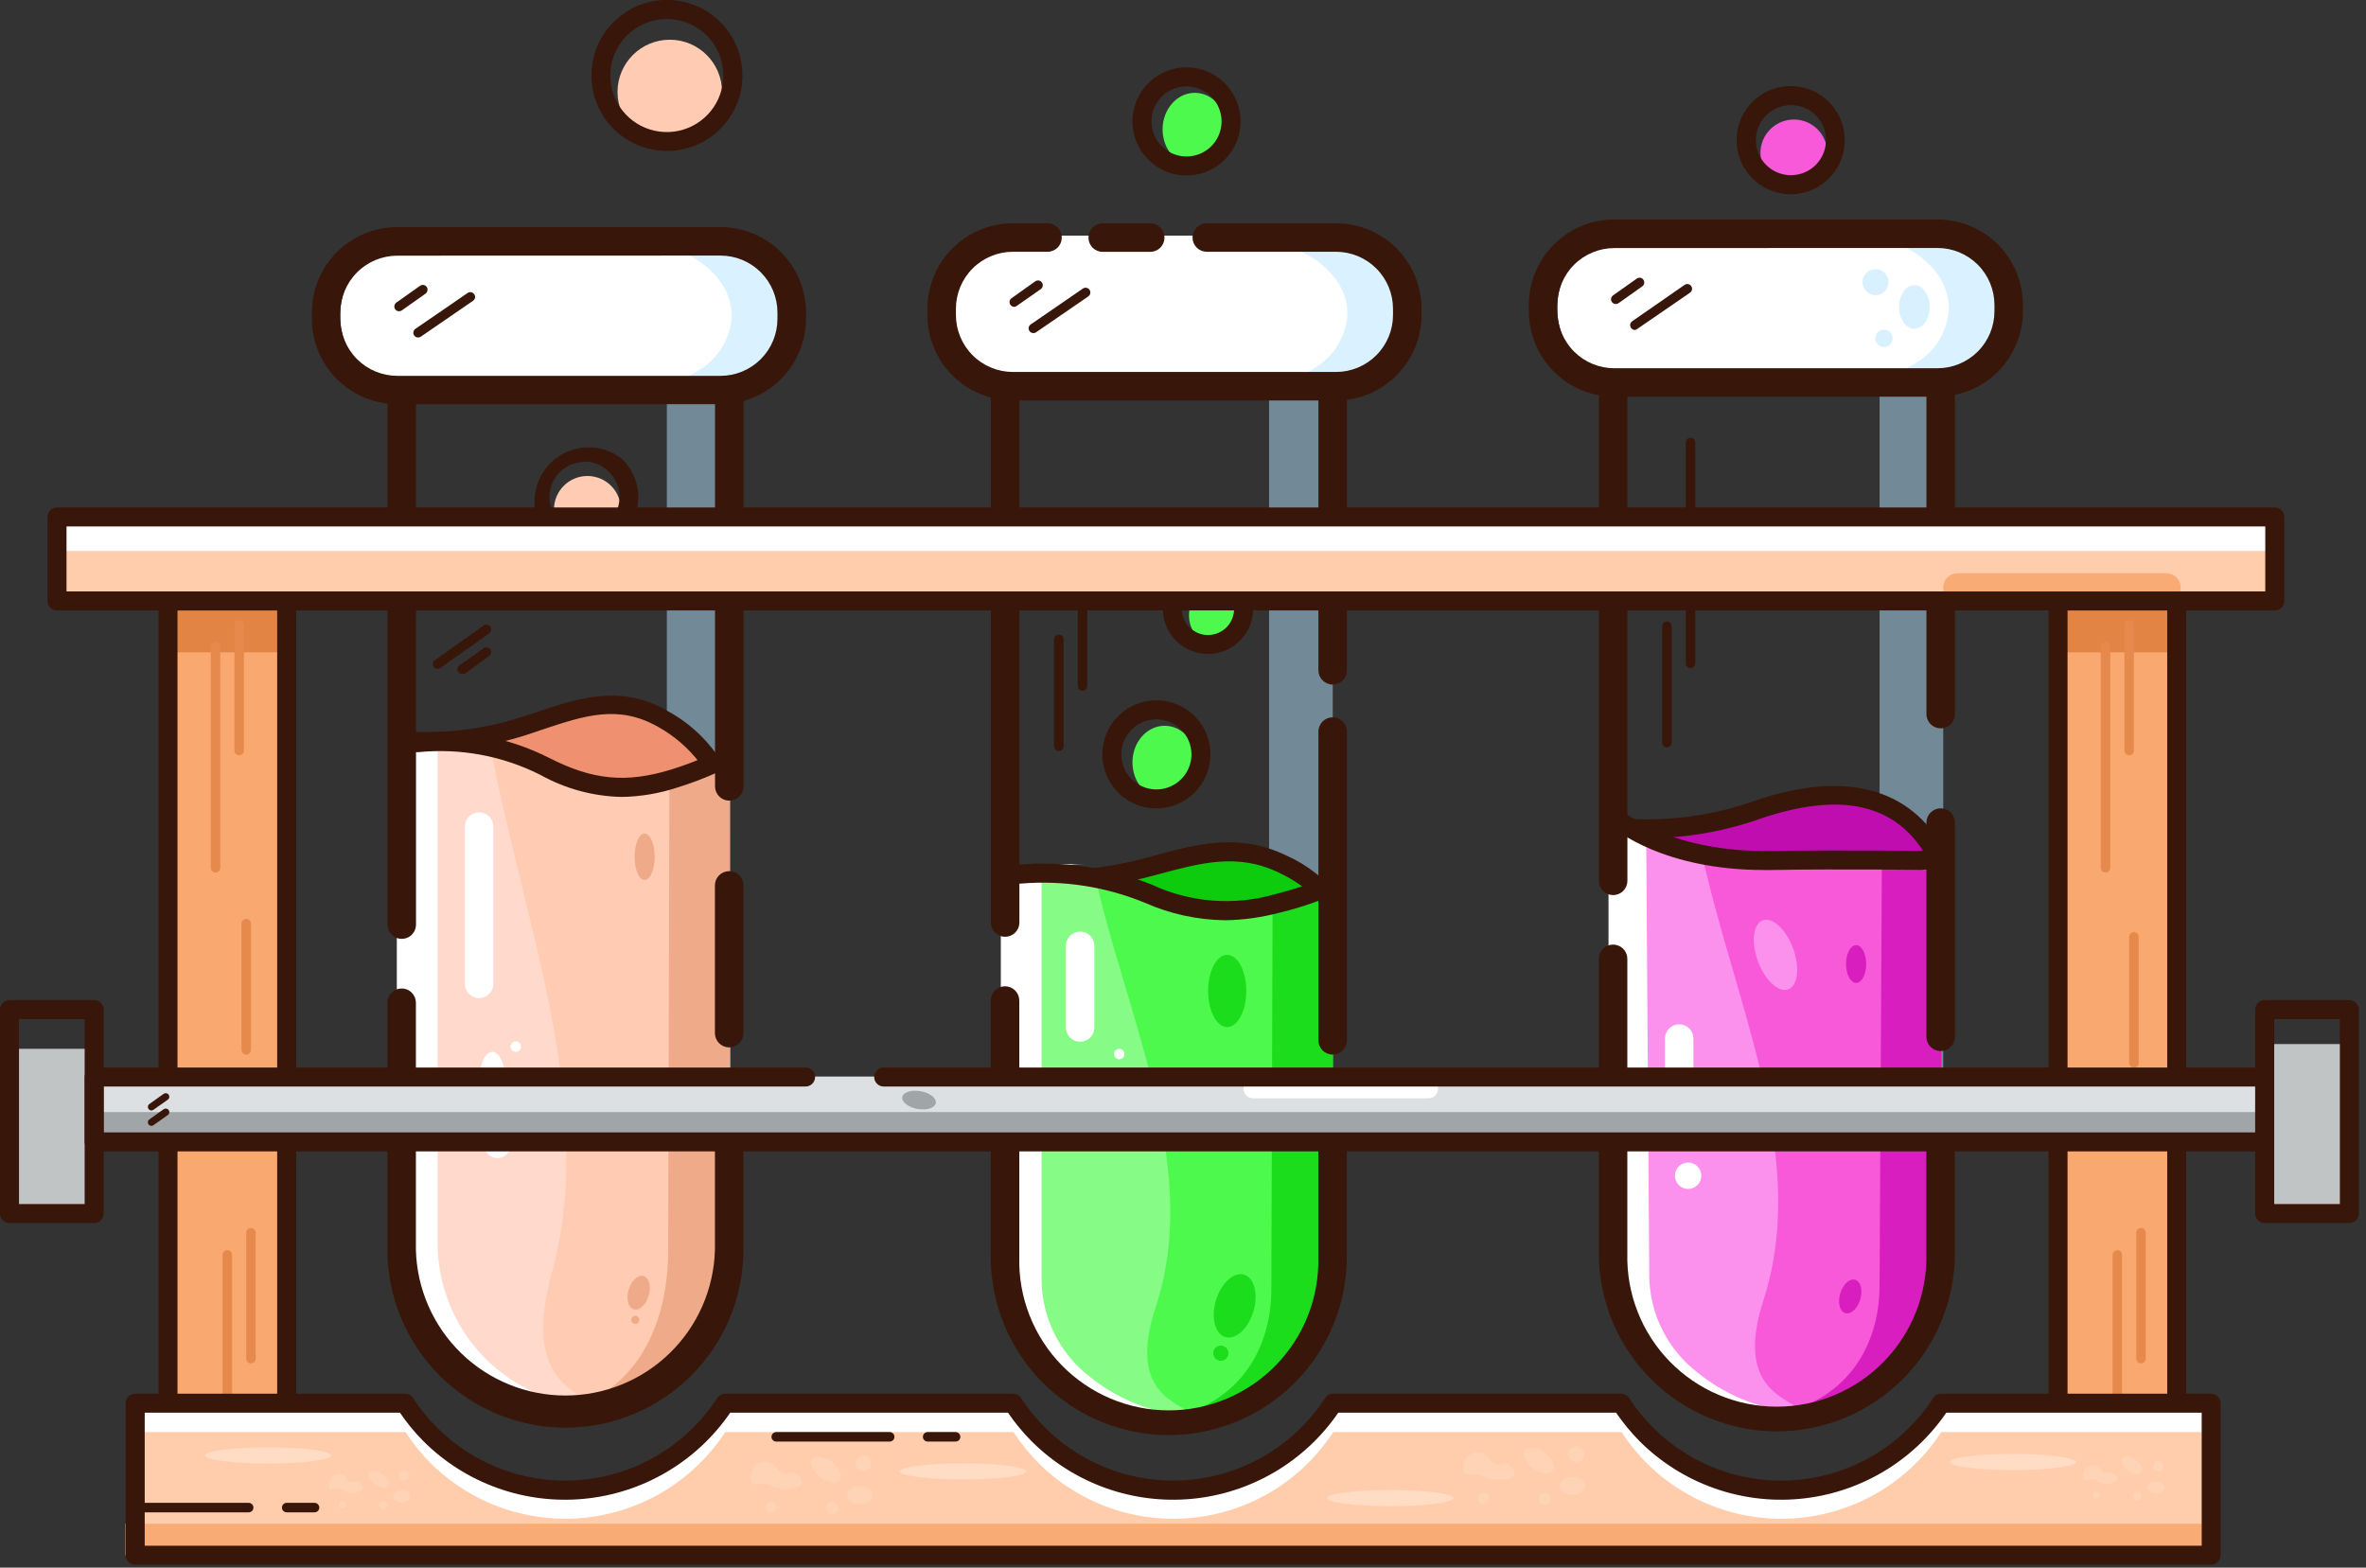 <svg width="249" height="165" viewBox="0 0 249 165" fill="none" xmlns="http://www.w3.org/2000/svg"><rect x="0" y="0" width="249" height="165" fill="#333333" stroke="none"/> <g clip-path="url(#clip0)"> <path d="M61.821 57.14C63.765 57.14 65.341 55.564 65.341 53.62C65.341 51.676 63.765 50.1 61.821 50.1C59.877 50.1 58.301 51.676 58.301 53.62C58.301 55.564 59.877 57.14 61.821 57.14Z" fill="#FFCCB3"/> <path d="M61.51 58C60.767 58.001 60.031 57.854 59.345 57.569C58.658 57.284 58.035 56.867 57.51 56.34C56.631 55.247 56.187 53.867 56.262 52.467C56.338 51.066 56.928 49.742 57.92 48.75C58.913 47.758 60.236 47.168 61.637 47.092C63.038 47.016 64.417 47.461 65.51 48.34C66.303 49.135 66.844 50.146 67.064 51.247C67.283 52.348 67.172 53.489 66.745 54.527C66.317 55.565 65.592 56.454 64.66 57.081C63.729 57.707 62.633 58.045 61.51 58.05V58ZM61.51 48.62C60.657 48.62 59.829 48.917 59.17 49.459C58.51 50 58.059 50.754 57.892 51.592C57.726 52.429 57.855 53.298 58.258 54.051C58.661 54.803 59.312 55.393 60.101 55.72C60.89 56.046 61.767 56.089 62.584 55.841C63.401 55.593 64.107 55.069 64.581 54.359C65.055 53.649 65.268 52.797 65.184 51.947C65.1 51.098 64.724 50.303 64.12 49.7C63.782 49.347 63.377 49.066 62.929 48.872C62.481 48.678 61.999 48.575 61.51 48.57V48.62Z" fill="#381609"/> <path d="M127.829 67.83C129.32 67.83 130.529 66.456 130.529 64.76C130.529 63.065 129.32 61.69 127.829 61.69C126.338 61.69 125.129 63.065 125.129 64.76C125.129 66.456 126.338 67.83 127.829 67.83Z" fill="#4EF94E"/> <path d="M127.129 68.83C126.189 68.83 125.271 68.551 124.49 68.029C123.709 67.507 123.1 66.766 122.74 65.898C122.381 65.03 122.287 64.075 122.47 63.153C122.653 62.232 123.106 61.386 123.77 60.721C124.434 60.057 125.281 59.605 126.202 59.421C127.124 59.238 128.079 59.332 128.947 59.691C129.815 60.051 130.556 60.66 131.078 61.441C131.6 62.222 131.879 63.141 131.879 64.08C131.879 65.34 131.378 66.548 130.488 67.439C129.597 68.329 128.389 68.83 127.129 68.83ZM127.129 61.34C126.585 61.34 126.053 61.502 125.6 61.804C125.148 62.107 124.795 62.537 124.587 63.04C124.379 63.543 124.326 64.096 124.433 64.63C124.539 65.164 124.802 65.654 125.188 66.038C125.574 66.422 126.064 66.683 126.599 66.788C127.133 66.893 127.686 66.837 128.188 66.628C128.691 66.418 129.119 66.064 129.42 65.611C129.721 65.157 129.881 64.624 129.879 64.08C129.879 63.719 129.808 63.362 129.669 63.029C129.531 62.696 129.328 62.394 129.073 62.139C128.817 61.884 128.514 61.683 128.181 61.546C127.847 61.408 127.49 61.339 127.129 61.34Z" fill="#381609"/> <path d="M247.25 109.89H238.34V127.73H247.25V109.89Z" fill="#C0C4C4"/> <path d="M9.91 110.39H1V127.73H9.91V110.39Z" fill="#C0C4C4"/> <path d="M229.07 62.74H216.59V155.89H229.07V62.74Z" fill="#F9A870"/> <path opacity="0.49" d="M140.259 129.53H133.559V95L137.499 93.47L133.559 89.77V30.14H140.259V129.53Z" fill="#B3E2FF"/> <path opacity="0.49" d="M204.509 129.53H197.809V88.96L203.779 89.96L197.809 83.99V38.98H204.509V129.53Z" fill="#B3E2FF"/> <path opacity="0.49" d="M76.88 129.53H70.18V79.83L75.11 80.38L70.18 75.22V38.59H76.88V129.53Z" fill="#B3E2FF"/> <path d="M30.16 62.74H17.68V155.89H30.16V62.74Z" fill="#F9A870"/> <path d="M30.16 62.74H17.68V68.66H30.16V62.74Z" fill="#E28444"/> <path d="M229.07 62.74H216.59V68.66H229.07V62.74Z" fill="#E28444"/> <path d="M30.17 157.4H17.68C17.415 157.4 17.16 157.295 16.973 157.107C16.785 156.92 16.68 156.665 16.68 156.4V63.25C16.68 62.985 16.785 62.73 16.973 62.543C17.16 62.355 17.415 62.25 17.68 62.25H30.17C30.435 62.25 30.689 62.355 30.877 62.543C31.064 62.73 31.17 62.985 31.17 63.25V156.4C31.17 156.665 31.064 156.92 30.877 157.107C30.689 157.295 30.435 157.4 30.17 157.4ZM18.68 155.4H29.17V64.25H18.68V155.4Z" fill="#381609"/> <path d="M22.68 91.84C22.547 91.84 22.42 91.787 22.326 91.694C22.232 91.6 22.18 91.473 22.18 91.34V68.09C22.18 67.957 22.232 67.83 22.326 67.736C22.42 67.643 22.547 67.59 22.68 67.59C22.812 67.59 22.939 67.643 23.033 67.736C23.127 67.83 23.18 67.957 23.18 68.09V91.34C23.18 91.473 23.127 91.6 23.033 91.694C22.939 91.787 22.812 91.84 22.68 91.84Z" fill="#E58A4C"/> <path d="M25.172 79.5C25.039 79.5 24.912 79.447 24.818 79.354C24.725 79.26 24.672 79.133 24.672 79V65.75C24.672 65.617 24.725 65.49 24.818 65.396C24.912 65.303 25.039 65.25 25.172 65.25C25.304 65.253 25.429 65.306 25.523 65.399C25.616 65.493 25.669 65.618 25.672 65.75V79C25.672 79.133 25.619 79.26 25.525 79.354C25.432 79.447 25.305 79.5 25.172 79.5Z" fill="#E58A4C"/> <path d="M25.91 111C25.777 111 25.65 110.947 25.557 110.854C25.463 110.76 25.41 110.633 25.41 110.5V97.22C25.41 97.087 25.463 96.96 25.557 96.866C25.65 96.773 25.777 96.72 25.91 96.72C26.043 96.72 26.17 96.773 26.264 96.866C26.358 96.96 26.41 97.087 26.41 97.22V110.48C26.413 110.547 26.402 110.614 26.378 110.677C26.354 110.74 26.318 110.798 26.271 110.847C26.224 110.895 26.168 110.934 26.106 110.96C26.044 110.986 25.977 111 25.91 111Z" fill="#E58A4C"/> <path d="M224.578 112.37C224.446 112.37 224.318 112.317 224.225 112.224C224.131 112.13 224.078 112.003 224.078 111.87V98.61C224.078 98.477 224.131 98.35 224.225 98.256C224.318 98.163 224.446 98.11 224.578 98.11C224.711 98.11 224.838 98.163 224.932 98.256C225.025 98.35 225.078 98.477 225.078 98.61V111.87C225.078 112.003 225.025 112.13 224.932 112.224C224.838 112.317 224.711 112.37 224.578 112.37Z" fill="#E58A4C"/> <path d="M23.922 155.83C23.789 155.83 23.662 155.777 23.568 155.684C23.475 155.59 23.422 155.463 23.422 155.33V132.08C23.424 131.948 23.478 131.822 23.571 131.729C23.664 131.636 23.79 131.583 23.922 131.58C24.055 131.58 24.182 131.633 24.275 131.726C24.369 131.82 24.422 131.947 24.422 132.08V155.33C24.422 155.463 24.369 155.59 24.275 155.684C24.182 155.777 24.055 155.83 23.922 155.83Z" fill="#E58A4C"/> <path d="M26.41 143.5C26.277 143.5 26.15 143.447 26.057 143.354C25.963 143.26 25.91 143.133 25.91 143V129.75C25.91 129.617 25.963 129.49 26.057 129.396C26.15 129.303 26.277 129.25 26.41 129.25C26.543 129.25 26.67 129.303 26.764 129.396C26.858 129.49 26.91 129.617 26.91 129.75V143C26.91 143.133 26.858 143.26 26.764 143.354C26.67 143.447 26.543 143.5 26.41 143.5Z" fill="#E58A4C"/> <path d="M229.08 157.4H216.59C216.325 157.4 216.07 157.295 215.883 157.107C215.695 156.92 215.59 156.665 215.59 156.4V63.25C215.59 62.985 215.695 62.73 215.883 62.543C216.07 62.355 216.325 62.25 216.59 62.25H229.08C229.345 62.25 229.599 62.355 229.787 62.543C229.974 62.73 230.08 62.985 230.08 63.25V156.4C230.08 156.665 229.974 156.92 229.787 157.107C229.599 157.295 229.345 157.4 229.08 157.4ZM217.59 155.4H228.08V64.25H217.59V155.4Z" fill="#381609"/> <path d="M221.59 91.84C221.457 91.84 221.33 91.787 221.236 91.694C221.143 91.6 221.09 91.473 221.09 91.34V68.09C221.09 67.957 221.143 67.83 221.236 67.736C221.33 67.643 221.457 67.59 221.59 67.59C221.722 67.59 221.85 67.643 221.943 67.736C222.037 67.83 222.09 67.957 222.09 68.09V91.34C222.09 91.473 222.037 91.6 221.943 91.694C221.85 91.787 221.722 91.84 221.59 91.84Z" fill="#E58A4C"/> <path d="M224.078 79.5C223.946 79.5 223.818 79.447 223.725 79.354C223.631 79.26 223.578 79.133 223.578 79V65.75C223.578 65.617 223.631 65.49 223.725 65.396C223.818 65.303 223.946 65.25 224.078 65.25C224.211 65.25 224.338 65.303 224.432 65.396C224.525 65.49 224.578 65.617 224.578 65.75V79C224.578 79.133 224.525 79.26 224.432 79.354C224.338 79.447 224.211 79.5 224.078 79.5Z" fill="#E58A4C"/> <path d="M222.828 155.83C222.696 155.83 222.568 155.777 222.475 155.684C222.381 155.59 222.328 155.463 222.328 155.33V132.08C222.331 131.948 222.384 131.822 222.477 131.729C222.571 131.636 222.696 131.583 222.828 131.58C222.961 131.58 223.088 131.633 223.182 131.726C223.275 131.82 223.328 131.947 223.328 132.08V155.33C223.328 155.463 223.275 155.59 223.182 155.684C223.088 155.777 222.961 155.83 222.828 155.83Z" fill="#E58A4C"/> <path d="M225.32 143.5C225.189 143.497 225.063 143.444 224.97 143.351C224.876 143.258 224.823 143.132 224.82 143V129.75C224.82 129.617 224.873 129.49 224.967 129.396C225.061 129.303 225.188 129.25 225.32 129.25C225.453 129.25 225.58 129.303 225.674 129.396C225.768 129.49 225.82 129.617 225.82 129.75V143C225.82 143.133 225.768 143.26 225.674 143.354C225.58 143.447 225.453 143.5 225.32 143.5Z" fill="#E58A4C"/> <path d="M233.371 147.73V163.73H14.891V147.73H43.291C44.052 148.911 44.937 150.007 45.931 151C48.047 153.119 50.611 154.737 53.434 155.738C56.257 156.738 59.268 157.094 62.246 156.781C65.225 156.467 68.095 155.492 70.648 153.926C73.201 152.36 75.371 150.243 77.001 147.73H107.301C108.069 148.909 108.957 150.004 109.951 151C112.066 153.108 114.625 154.717 117.441 155.71C120.257 156.704 123.259 157.057 126.229 156.744C129.199 156.43 132.061 155.459 134.608 153.9C137.155 152.34 139.321 150.233 140.951 147.73H171.261C172.022 148.911 172.907 150.007 173.901 151C176.016 153.108 178.575 154.717 181.391 155.71C184.207 156.704 187.209 157.057 190.179 156.744C193.149 156.43 196.011 155.459 198.558 153.9C201.105 152.34 203.271 150.233 204.901 147.73H233.371Z" fill="#FFCDAB"/> <path d="M232.71 147.23V150.73H204.3C202.671 153.233 200.504 155.34 197.958 156.9C195.411 158.459 192.549 159.43 189.579 159.744C186.609 160.057 183.607 159.704 180.791 158.71C177.975 157.717 175.416 156.108 173.3 154C172.307 153.007 171.422 151.911 170.66 150.73H140.31C138.681 153.233 136.514 155.34 133.968 156.9C131.421 158.459 128.558 159.43 125.589 159.744C122.619 160.057 119.617 159.704 116.801 158.71C113.985 157.717 111.426 156.108 109.31 154C108.317 153.004 107.429 151.909 106.66 150.73H76.32C74.69 153.231 72.523 155.337 69.976 156.896C67.429 158.454 64.567 159.425 61.598 159.738C58.629 160.051 55.627 159.699 52.812 158.706C49.996 157.713 47.437 156.106 45.321 154C44.327 153.007 43.442 151.911 42.681 150.73H14.23V147.23H42.63C43.392 148.411 44.277 149.507 45.27 150.5C47.387 152.606 49.946 154.213 52.762 155.206C55.578 156.199 58.579 156.551 61.548 156.238C64.517 155.925 67.379 154.954 69.926 153.396C72.473 151.837 74.64 149.731 76.27 147.23H106.57C107.339 148.409 108.227 149.504 109.22 150.5C111.336 152.608 113.895 154.217 116.711 155.21C119.527 156.204 122.529 156.557 125.499 156.244C128.468 155.93 131.331 154.959 133.878 153.4C136.424 151.84 138.591 149.733 140.22 147.23H170.53C171.292 148.411 172.177 149.507 173.17 150.5C175.286 152.608 177.845 154.217 180.661 155.21C183.477 156.204 186.479 156.557 189.449 156.244C192.419 155.93 195.281 154.959 197.828 153.4C200.374 151.84 202.541 149.733 204.17 147.23H232.71Z" fill="white"/> <path d="M42.77 77.2C55.34 77.98 60.249 72.81 66.34 74.33C69.768 75.081 72.83 77.001 74.999 79.76L60.52 85L45.419 82.15L42.77 77.2Z" fill="#EF9170"/> <path d="M60.522 88.21H60.302L45.222 84.88C45.069 84.847 44.925 84.778 44.804 84.678C44.682 84.579 44.586 84.453 44.522 84.31L41.922 78.39C41.849 78.229 41.819 78.052 41.837 77.876C41.855 77.701 41.918 77.533 42.022 77.39C42.124 77.256 42.258 77.15 42.412 77.082C42.566 77.014 42.734 76.986 42.902 77C47.156 77.249 51.419 76.668 55.452 75.29L56.362 74.99C60.962 73.45 65.362 71.99 70.302 74.86C72.646 76.138 74.612 78.011 76.002 80.29C76.068 80.411 76.109 80.545 76.121 80.683C76.133 80.82 76.116 80.959 76.072 81.09C76.028 81.222 75.958 81.344 75.865 81.447C75.772 81.55 75.659 81.633 75.532 81.69L60.922 88.13C60.795 88.181 60.659 88.209 60.522 88.21ZM46.152 83L60.412 86.12L73.632 80.29C72.463 78.751 70.989 77.471 69.302 76.53C65.092 74.11 61.522 75.31 56.992 76.82L56.082 77.13C52.322 78.423 48.367 79.059 44.392 79.01L46.152 83Z" fill="#381609"/> <path d="M76.751 80.38V121.51C76.751 136.58 69.061 148.81 59.571 148.85H59.321H59.001C58.569 148.837 58.137 148.794 57.711 148.72C53.711 148.06 50.051 145.18 47.331 140.86C44.211 135.86 42.331 129.08 42.331 121.53V82.85C42.331 79.66 41.761 78.58 45.571 78.18C50.195 77.709 54.856 78.577 59.001 80.68C63.681 83.06 67.411 83.56 72.621 81.96C74.028 81.517 75.407 80.99 76.751 80.38Z" fill="#FFCCB3"/> <path d="M60.469 148.81H60.209C60.019 148.81 59.839 148.81 59.649 148.81H59.519H58.999C58.738 148.805 58.477 148.785 58.219 148.75C57.999 148.75 57.779 148.75 57.559 148.7H57.709C66.169 147.6 70.319 140.37 70.319 131.61L70.449 82.52C71.879 82.08 75.449 80.98 76.749 80.38V76.77L76.879 131.61C76.876 136.036 75.17 140.291 72.115 143.493C69.06 146.696 64.889 148.599 60.469 148.81Z" fill="#EFAB89"/> <path d="M65.642 148.19C63.502 149.19 61.812 148.84 59.312 148.86H59.162C56.898 148.86 54.656 148.414 52.564 147.548C50.473 146.681 48.572 145.411 46.971 143.811C45.37 142.21 44.101 140.309 43.234 138.217C42.368 136.126 41.922 133.884 41.922 131.62V78.62C42.642 78.53 43.262 78.43 43.812 78.32C44.872 78.22 45.972 78.08 47.112 78.05C48.59 77.966 50.072 78.046 51.532 78.29L52.272 81.88C55.822 98.98 62.672 117.14 58.072 133.99C54.842 145.86 61.312 146.21 62.072 147.99C63.502 151.62 63.762 147.33 65.642 148.19Z" fill="#FFDACC"/> <path d="M62.942 148.09C61.792 148.19 60.622 148.09 59.172 148.09H59.002C54.429 148.09 50.044 146.274 46.811 143.041C43.578 139.807 41.762 135.422 41.762 130.85V77.85C42.482 77.76 43.102 77.66 43.652 77.55V77.69C44.712 77.59 45.822 77.51 46.962 77.48C48.102 77.45 49.342 77.48 50.552 77.48C49.662 77.48 48.782 77.58 47.942 77.66V77.52C47.392 77.63 46.772 77.73 46.052 77.82V130.82C46.051 135.328 47.816 139.657 50.97 142.878C54.124 146.099 58.415 147.956 62.922 148.05L62.942 148.09Z" fill="white"/> <path d="M42.281 98.82C41.883 98.82 41.502 98.662 41.221 98.381C40.939 98.099 40.781 97.718 40.781 97.32V38.59C40.781 38.192 40.939 37.811 41.221 37.529C41.502 37.248 41.883 37.09 42.281 37.09H76.751C77.149 37.09 77.531 37.248 77.812 37.529C78.093 37.811 78.251 38.192 78.251 38.59V82.77C78.251 83.168 78.093 83.549 77.812 83.831C77.531 84.112 77.149 84.27 76.751 84.27C76.353 84.27 75.972 84.112 75.691 83.831C75.409 83.549 75.251 83.168 75.251 82.77V40.09H43.781V97.32C43.781 97.718 43.623 98.099 43.342 98.381C43.061 98.662 42.679 98.82 42.281 98.82Z" fill="#381609"/> <path d="M59.51 150.27C54.543 150.265 49.781 148.29 46.268 144.779C42.755 141.268 40.778 136.507 40.77 131.54V105.54C40.77 105.142 40.928 104.761 41.209 104.479C41.49 104.198 41.872 104.04 42.27 104.04C42.667 104.04 43.049 104.198 43.33 104.479C43.611 104.761 43.77 105.142 43.77 105.54V131.54C43.873 135.644 45.576 139.546 48.516 142.413C51.455 145.279 55.399 146.883 59.505 146.883C63.61 146.883 67.554 145.279 70.493 142.413C73.433 139.546 75.136 135.644 75.24 131.54V119.14C75.24 118.742 75.398 118.361 75.679 118.079C75.96 117.798 76.342 117.64 76.74 117.64C77.137 117.64 77.519 117.798 77.8 118.079C78.082 118.361 78.24 118.742 78.24 119.14V131.54C78.234 136.506 76.259 141.267 72.748 144.778C69.236 148.29 64.475 150.265 59.51 150.27Z" fill="#381609"/> <path d="M76.738 110.24C76.341 110.24 75.959 110.082 75.678 109.801C75.396 109.519 75.238 109.138 75.238 108.74V93.19C75.238 92.792 75.396 92.411 75.678 92.129C75.959 91.848 76.341 91.69 76.738 91.69C77.136 91.69 77.518 91.848 77.799 92.129C78.08 92.411 78.238 92.792 78.238 93.19V108.74C78.238 109.138 78.08 109.519 77.799 109.801C77.518 110.082 77.136 110.24 76.738 110.24Z" fill="#381609"/> <path d="M46.05 70.4C45.97 70.401 45.89 70.383 45.819 70.346C45.747 70.31 45.686 70.256 45.64 70.19C45.602 70.136 45.574 70.075 45.559 70.011C45.545 69.947 45.543 69.88 45.554 69.815C45.565 69.75 45.589 69.688 45.624 69.632C45.66 69.576 45.706 69.528 45.76 69.49L50.9 65.84C51.009 65.765 51.144 65.736 51.274 65.758C51.405 65.781 51.522 65.853 51.6 65.96C51.638 66.014 51.666 66.075 51.68 66.139C51.695 66.203 51.697 66.27 51.686 66.335C51.675 66.4 51.651 66.462 51.615 66.518C51.58 66.574 51.534 66.622 51.48 66.66L46.34 70.31C46.254 70.368 46.153 70.4 46.05 70.4Z" fill="#381609"/> <path d="M48.692 70.94C48.576 70.954 48.458 70.927 48.36 70.863C48.262 70.799 48.19 70.703 48.155 70.591C48.12 70.479 48.126 70.359 48.172 70.251C48.217 70.143 48.298 70.054 48.402 70L50.902 68.23C51.01 68.154 51.144 68.123 51.274 68.144C51.405 68.164 51.522 68.234 51.602 68.34C51.64 68.394 51.668 68.454 51.682 68.519C51.697 68.583 51.699 68.65 51.688 68.715C51.677 68.78 51.653 68.842 51.617 68.898C51.582 68.954 51.536 69.002 51.482 69.04L49.002 70.85C48.911 70.913 48.802 70.945 48.692 70.94Z" fill="#381609"/> <path d="M48.061 58.48C47.981 58.48 47.902 58.46 47.831 58.424C47.76 58.387 47.698 58.335 47.651 58.27C47.577 58.162 47.547 58.029 47.57 57.9C47.592 57.771 47.664 57.656 47.771 57.58L50.271 55.8C50.38 55.723 50.514 55.693 50.646 55.715C50.777 55.737 50.894 55.811 50.971 55.92C51.048 56.029 51.078 56.163 51.056 56.295C51.033 56.426 50.96 56.543 50.851 56.62L48.351 58.39C48.265 58.448 48.164 58.48 48.061 58.48Z" fill="#381609"/> <path d="M51.812 116.99C52.58 116.99 53.202 115.584 53.202 113.85C53.202 112.116 52.58 110.71 51.812 110.71C51.044 110.71 50.422 112.116 50.422 113.85C50.422 115.584 51.044 116.99 51.812 116.99Z" fill="white"/> <path d="M52.359 121.89C53.126 121.89 53.749 121.268 53.749 120.5C53.749 119.732 53.126 119.11 52.359 119.11C51.591 119.11 50.969 119.732 50.969 120.5C50.969 121.268 51.591 121.89 52.359 121.89Z" fill="white"/> <path d="M54.288 110.71C54.592 110.71 54.838 110.464 54.838 110.16C54.838 109.856 54.592 109.61 54.288 109.61C53.984 109.61 53.738 109.856 53.738 110.16C53.738 110.464 53.984 110.71 54.288 110.71Z" fill="white"/> <path d="M68.268 136.374C68.557 135.405 68.319 134.479 67.737 134.306C67.154 134.132 66.448 134.777 66.159 135.745C65.871 136.714 66.109 137.64 66.691 137.813C67.273 137.987 67.979 137.342 68.268 136.374Z" fill="#EFAB89"/> <path d="M66.86 139.35C67.097 139.35 67.29 139.157 67.29 138.92C67.29 138.683 67.097 138.49 66.86 138.49C66.622 138.49 66.43 138.683 66.43 138.92C66.43 139.157 66.622 139.35 66.86 139.35Z" fill="#EFAB89"/> <path d="M67.841 92.63C68.427 92.63 68.901 91.533 68.901 90.18C68.901 88.827 68.427 87.73 67.841 87.73C67.256 87.73 66.781 88.827 66.781 90.18C66.781 91.533 67.256 92.63 67.841 92.63Z" fill="#EFAB89"/> <path d="M50.422 105.05C50.024 105.05 49.642 104.892 49.361 104.611C49.08 104.329 48.922 103.948 48.922 103.55V87C48.922 86.602 49.08 86.221 49.361 85.939C49.642 85.658 50.024 85.5 50.422 85.5C50.82 85.5 51.201 85.658 51.483 85.939C51.764 86.221 51.922 86.602 51.922 87V103.6C51.909 103.989 51.745 104.358 51.465 104.628C51.185 104.899 50.811 105.05 50.422 105.05Z" fill="white"/> <path d="M65.421 83.88C62.425 83.815 59.489 83.019 56.871 81.56C52.897 79.552 48.431 78.723 44.001 79.17C43.736 79.198 43.471 79.119 43.263 78.951C43.056 78.784 42.924 78.54 42.896 78.275C42.868 78.01 42.947 77.744 43.115 77.537C43.283 77.33 43.526 77.198 43.791 77.17C48.61 76.68 53.469 77.582 57.791 79.77C62.401 82.12 65.891 82.45 70.661 80.99C72.044 80.559 73.4 80.045 74.721 79.45C74.841 79.397 74.971 79.368 75.102 79.365C75.234 79.362 75.364 79.384 75.487 79.432C75.609 79.479 75.721 79.55 75.817 79.641C75.912 79.731 75.988 79.84 76.041 79.96C76.094 80.08 76.123 80.21 76.126 80.341C76.13 80.472 76.107 80.603 76.059 80.726C76.012 80.848 75.941 80.96 75.85 81.055C75.76 81.15 75.651 81.227 75.531 81.28C74.14 81.909 72.71 82.45 71.251 82.9C69.368 83.518 67.403 83.848 65.421 83.88Z" fill="#381609"/> <path d="M108 92.7C120.57 93.48 125.49 88.31 131.57 89.82C135.014 90.569 138.089 92.492 140.27 95.26L125.75 100.46L110.65 97.61L108 92.7Z" fill="#0DCC0D"/> <path d="M125.74 101.35H125.55L110.45 98.5C110.305 98.472 110.167 98.411 110.048 98.323C109.929 98.235 109.83 98.121 109.76 97.99L107.11 93.08C107.027 92.923 106.986 92.747 106.993 92.57C107 92.392 107.054 92.219 107.15 92.07C107.245 91.92 107.379 91.798 107.538 91.718C107.696 91.637 107.873 91.6 108.05 91.61C112.492 91.852 116.943 91.352 121.22 90.13C125.92 88.84 130.36 87.62 135.39 90.05C137.65 91.057 139.612 92.627 141.09 94.61C141.174 94.736 141.227 94.879 141.247 95.028C141.267 95.178 141.253 95.33 141.206 95.474C141.159 95.617 141.08 95.748 140.975 95.856C140.87 95.965 140.742 96.048 140.6 96.1L126.08 101.31C125.969 101.338 125.855 101.351 125.74 101.35ZM111.29 96.61L125.66 99.32L138.66 94.68C137.474 93.501 136.09 92.54 134.57 91.84C130.22 89.74 126.32 90.84 121.8 92.05C117.896 93.15 113.857 93.695 109.8 93.67L111.29 96.61Z" fill="#381609"/> <path d="M173.238 87.46C185.808 88.24 188.938 82.13 195.028 83.64C198.471 84.392 201.545 86.314 203.728 89.08L189.198 94.28L174.098 91.43L173.238 87.46Z" fill="#BF0DAF"/> <path d="M189.199 97.42H188.989L173.909 94.1C173.771 94.07 173.641 94.01 173.527 93.926C173.413 93.841 173.318 93.734 173.249 93.61C169.719 87.2 170.059 86.91 170.679 86.37C170.832 86.24 171.017 86.155 171.215 86.125C171.413 86.095 171.616 86.121 171.799 86.2C176.201 86.405 180.601 85.746 184.749 84.26C194.169 81.07 201.049 82.88 204.659 89.5C204.726 89.621 204.766 89.755 204.778 89.893C204.79 90.03 204.774 90.169 204.729 90.3C204.686 90.432 204.616 90.554 204.523 90.657C204.43 90.76 204.316 90.843 204.189 90.9L189.609 97.35C189.479 97.402 189.34 97.426 189.199 97.42ZM174.779 92.23L189.099 95.37L202.349 89.5C199.099 84.5 193.409 83.42 185.349 86.14C181.291 87.585 177.007 88.289 172.699 88.22C173.219 89.26 173.999 90.81 174.779 92.23Z" fill="#381609"/> <path d="M140.251 93.83V127.35C140.251 139.63 132.561 149.59 123.071 149.63H122.821H122.501C122.069 149.619 121.638 149.582 121.211 149.52C119.145 149.188 117.165 148.452 115.384 147.354C113.602 146.256 112.055 144.817 110.831 143.12C107.486 138.558 105.73 133.026 105.831 127.37V95.84C105.831 93.24 105.261 92.36 109.071 92.04C113.646 91.633 118.253 92.318 122.511 94.04C126.778 96.015 131.612 96.387 136.131 95.09C137.525 94.74 138.9 94.32 140.251 93.83Z" fill="#4EF94E"/> <path d="M123.999 149.59H123.749H123.179H122.999H122.479C122.219 149.59 121.959 149.59 121.709 149.54H121.039H121.189C129.649 148.65 133.799 142.76 133.799 135.63L133.929 95.63C135.359 95.27 138.929 94.38 140.229 93.9V91L140.359 135.64C140.379 143.11 133.099 149.24 123.999 149.59Z" fill="#1BDD1B"/> <path d="M129.149 149.19C127.009 150 125.309 149.72 122.809 149.74H122.659C118.238 149.799 113.931 148.33 110.469 145.58C108.944 144.39 107.704 142.875 106.839 141.145C105.974 139.415 105.506 137.514 105.469 135.58V91.89C106.189 91.82 106.809 91.74 107.359 91.65C108.419 91.56 109.519 91.45 110.659 91.43C112.135 91.357 113.615 91.424 115.079 91.63L115.819 94.63C119.369 108.72 126.219 123.68 121.629 137.56C118.389 147.34 124.859 147.63 125.629 149.13C126.999 152 127.269 148.48 129.149 149.19Z" fill="#86FC86"/> <path d="M126.438 149.11C125.288 149.2 124.118 149.11 122.668 149.11H122.518C118.103 149.183 113.798 147.732 110.328 145C108.803 143.81 107.563 142.295 106.698 140.565C105.833 138.835 105.365 136.934 105.328 135V91.28C106.048 91.2 106.668 91.12 107.218 91.03V91.14C108.278 91.06 109.388 90.99 110.528 90.97C111.668 90.95 112.908 90.97 114.118 90.97C113.228 90.97 112.348 91.06 111.508 91.12V91C110.958 91.09 110.338 91.17 109.618 91.25V134.89C109.661 136.828 110.137 138.732 111.011 140.462C111.884 142.192 113.134 143.705 114.668 144.89C118.003 147.584 122.151 149.072 126.438 149.11Z" fill="white"/> <path d="M105.781 98.6C105.383 98.6 105.002 98.442 104.721 98.161C104.439 97.879 104.281 97.498 104.281 97.1V39.37C104.281 38.972 104.439 38.591 104.721 38.309C105.002 38.028 105.383 37.87 105.781 37.87H140.251C140.649 37.87 141.031 38.028 141.312 38.309C141.593 38.591 141.751 38.972 141.751 39.37V70.55C141.751 70.948 141.593 71.329 141.312 71.611C141.031 71.892 140.649 72.05 140.251 72.05C139.853 72.05 139.472 71.892 139.191 71.611C138.909 71.329 138.751 70.948 138.751 70.55V40.87H107.281V97.1C107.281 97.498 107.123 97.879 106.842 98.161C106.561 98.442 106.179 98.6 105.781 98.6Z" fill="#381609"/> <path d="M123 151.05C118.033 151.042 113.272 149.065 109.761 145.552C106.25 142.039 104.275 137.277 104.27 132.31V105.31C104.27 104.912 104.428 104.531 104.709 104.249C104.99 103.968 105.372 103.81 105.77 103.81C106.167 103.81 106.549 103.968 106.83 104.249C107.111 104.531 107.27 104.912 107.27 105.31V132.31C107.217 134.41 107.584 136.499 108.351 138.454C109.118 140.41 110.269 142.192 111.735 143.695C113.202 145.199 114.954 146.394 116.89 147.21C118.825 148.026 120.904 148.447 123.005 148.447C125.105 148.447 127.184 148.026 129.119 147.21C131.055 146.394 132.807 145.199 134.274 143.695C135.74 142.192 136.891 140.41 137.658 138.454C138.425 136.499 138.792 134.41 138.74 132.31V119.91C138.74 119.512 138.898 119.131 139.179 118.849C139.46 118.568 139.842 118.41 140.24 118.41C140.637 118.41 141.019 118.568 141.3 118.849C141.581 119.131 141.74 119.512 141.74 119.91V132.31C141.732 137.278 139.755 142.04 136.242 145.552C132.729 149.065 127.967 151.042 123 151.05Z" fill="#381609"/> <path d="M140.25 111C139.852 111 139.471 110.842 139.189 110.561C138.908 110.279 138.75 109.898 138.75 109.5V77C138.75 76.602 138.908 76.221 139.189 75.939C139.471 75.658 139.852 75.5 140.25 75.5C140.648 75.5 141.029 75.658 141.311 75.939C141.592 76.221 141.75 76.602 141.75 77V109.55C141.737 109.939 141.573 110.308 141.293 110.578C141.013 110.849 140.639 111 140.25 111Z" fill="#381609"/> <path d="M107.53 40.44L139.41 40.44C143.729 40.44 147.23 36.939 147.23 32.62C147.23 28.301 143.729 24.8 139.41 24.8L107.53 24.8C103.212 24.8 99.71 28.301 99.71 32.62C99.71 36.939 103.212 40.44 107.53 40.44Z" fill="white"/> <path opacity="0.49" d="M131 25.21H138.66C144.61 25.21 149.45 28.71 149.45 33.03C149.403 34.137 149.092 35.217 148.542 36.179C147.992 37.141 147.22 37.957 146.29 38.56C144.047 40.099 141.38 40.899 138.66 40.85H131C133.717 40.902 136.382 40.101 138.62 38.56C139.554 37.953 140.33 37.132 140.883 36.165C141.436 35.198 141.751 34.113 141.8 33C141.8 28.71 137 25.21 131 25.21Z" fill="#B3E2FF"/> <path d="M137.333 34.809C137.588 33.928 137.231 33.051 136.536 32.85C135.841 32.649 135.071 33.2 134.816 34.081C134.562 34.962 134.919 35.839 135.614 36.04C136.309 36.241 137.079 35.69 137.333 34.809Z" fill="white"/> <path d="M140.602 42.15H106.602C104.215 42.15 101.925 41.202 100.238 39.514C98.55 37.826 97.602 35.537 97.602 33.15V32.5C97.602 30.113 98.55 27.824 100.238 26.136C101.925 24.448 104.215 23.5 106.602 23.5H110.242C110.639 23.5 111.021 23.658 111.302 23.939C111.584 24.221 111.742 24.602 111.742 25C111.742 25.398 111.584 25.779 111.302 26.061C111.021 26.342 110.639 26.5 110.242 26.5H106.602C105.01 26.5 103.484 27.132 102.359 28.257C101.234 29.383 100.602 30.909 100.602 32.5V33.15C100.602 34.741 101.234 36.267 102.359 37.393C103.484 38.518 105.01 39.15 106.602 39.15H140.602C142.193 39.15 143.719 38.518 144.844 37.393C145.969 36.267 146.602 34.741 146.602 33.15V32.5C146.602 30.909 145.969 29.383 144.844 28.257C143.719 27.132 142.193 26.5 140.602 26.5H127.002C126.604 26.5 126.222 26.342 125.941 26.061C125.66 25.779 125.502 25.398 125.502 25C125.502 24.602 125.66 24.221 125.941 23.939C126.222 23.658 126.604 23.5 127.002 23.5H140.602C142.989 23.5 145.278 24.448 146.966 26.136C148.653 27.824 149.602 30.113 149.602 32.5V33.15C149.602 35.537 148.653 37.826 146.966 39.514C145.278 41.202 142.989 42.15 140.602 42.15Z" fill="#381609"/> <path d="M121.051 26.51H116.051C115.653 26.51 115.271 26.352 114.99 26.071C114.709 25.789 114.551 25.408 114.551 25.01C114.551 24.612 114.709 24.231 114.99 23.949C115.271 23.668 115.653 23.51 116.051 23.51H121.051C121.449 23.51 121.83 23.668 122.111 23.949C122.393 24.231 122.551 24.612 122.551 25.01C122.551 25.408 122.393 25.789 122.111 26.071C121.83 26.352 121.449 26.51 121.051 26.51Z" fill="#381609"/> <path d="M113.671 119.21C114.439 119.21 115.061 117.804 115.061 116.07C115.061 114.336 114.439 112.93 113.671 112.93C112.904 112.93 112.281 114.336 112.281 116.07C112.281 117.804 112.904 119.21 113.671 119.21Z" fill="white"/> <path d="M117.788 111.49C118.092 111.49 118.338 111.244 118.338 110.94C118.338 110.636 118.092 110.39 117.788 110.39C117.485 110.39 117.238 110.636 117.238 110.94C117.238 111.244 117.485 111.49 117.788 111.49Z" fill="white"/> <path d="M131.908 138.041C132.456 136.228 132.019 134.491 130.932 134.163C129.845 133.835 128.52 135.039 127.972 136.852C127.425 138.665 127.862 140.401 128.948 140.73C130.035 141.058 131.361 139.854 131.908 138.041Z" fill="#1BDD1B"/> <path d="M128.48 143.23C128.922 143.23 129.28 142.872 129.28 142.43C129.28 141.988 128.922 141.63 128.48 141.63C128.038 141.63 127.68 141.988 127.68 142.43C127.68 142.872 128.038 143.23 128.48 143.23Z" fill="#1BDD1B"/> <path d="M129.151 108.1C130.261 108.1 131.161 106.399 131.161 104.3C131.161 102.201 130.261 100.5 129.151 100.5C128.041 100.5 127.141 102.201 127.141 104.3C127.141 106.399 128.041 108.1 129.151 108.1Z" fill="#1BDD1B"/> <path d="M113.672 109.65C113.274 109.65 112.893 109.492 112.611 109.211C112.33 108.929 112.172 108.548 112.172 108.15V99.55C112.172 99.152 112.33 98.771 112.611 98.489C112.893 98.208 113.274 98.05 113.672 98.05C114.07 98.05 114.451 98.208 114.733 98.489C115.014 98.771 115.172 99.152 115.172 99.55V108.15C115.172 108.548 115.014 108.929 114.733 109.211C114.451 109.492 114.07 109.65 113.672 109.65Z" fill="white"/> <path d="M128.92 96.86C125.996 96.821 123.111 96.188 120.44 95C116.325 93.315 111.87 92.63 107.44 93C107.176 93.022 106.914 92.939 106.712 92.768C106.509 92.598 106.383 92.354 106.36 92.09C106.347 91.956 106.362 91.821 106.403 91.693C106.444 91.566 106.51 91.447 106.598 91.345C106.686 91.244 106.793 91.161 106.914 91.101C107.034 91.042 107.166 91.007 107.3 91C112.038 90.602 116.803 91.324 121.21 93.11C125.279 95.007 129.898 95.363 134.21 94.11C135.588 93.766 136.946 93.348 138.28 92.86C138.528 92.769 138.801 92.781 139.041 92.891C139.281 93.002 139.467 93.203 139.56 93.45C139.606 93.573 139.628 93.705 139.623 93.837C139.618 93.968 139.588 94.098 139.533 94.218C139.478 94.338 139.4 94.445 139.303 94.535C139.207 94.625 139.093 94.694 138.97 94.74C137.53 95.26 136.09 95.74 134.7 96.05C132.814 96.559 130.873 96.831 128.92 96.86Z" fill="#381609"/> <path d="M111.43 79.05C111.297 79.05 111.17 78.997 111.076 78.903C110.982 78.81 110.93 78.683 110.93 78.55V67.29C110.93 67.157 110.982 67.03 111.076 66.936C111.17 66.843 111.297 66.79 111.43 66.79C111.562 66.79 111.689 66.843 111.783 66.936C111.877 67.03 111.93 67.157 111.93 67.29V78.55C111.93 78.683 111.877 78.81 111.783 78.903C111.689 78.997 111.562 79.05 111.43 79.05Z" fill="#381609"/> <path d="M113.922 72.71C113.789 72.71 113.662 72.657 113.568 72.564C113.475 72.47 113.422 72.343 113.422 72.21V56C113.422 55.867 113.475 55.74 113.568 55.646C113.662 55.553 113.789 55.5 113.922 55.5C114.054 55.5 114.182 55.553 114.275 55.646C114.369 55.74 114.422 55.867 114.422 56V72.21C114.422 72.343 114.369 72.47 114.275 72.564C114.182 72.657 114.054 72.71 113.922 72.71Z" fill="#381609"/> <path d="M194.36 142.54C194.597 142.54 194.79 142.347 194.79 142.11C194.79 141.873 194.597 141.68 194.36 141.68C194.122 141.68 193.93 141.873 193.93 142.11C193.93 142.347 194.122 142.54 194.36 142.54Z" fill="#EFAB89"/> <path d="M204.24 93.45V127C204.24 139.28 196.55 149.25 187.06 149.28H186.81H186.49C186.059 149.272 185.628 149.239 185.2 149.18C181.03 148.498 177.298 146.194 174.82 142.77C171.473 138.21 169.717 132.676 169.82 127.02V95.46C169.82 92.85 166.64 87.96 170.44 87.63C175.04 87.24 181.33 90.92 188.85 89.94C193.85 89.28 209.2 90.4 204.29 93.45C203 94.22 202.9 93.93 204.24 93.45Z" fill="#F759D9"/> <path d="M187.999 149.21H187.739H187.169H186.999H186.479C186.219 149.21 185.969 149.21 185.709 149.21C185.449 149.21 185.259 149.21 185.039 149.16H185.189C193.649 148.26 197.809 142.38 197.809 135.24L198.049 91C199.479 90.64 203.549 92.2 204.889 91.71L204.239 90.54L204.369 135.18C204.369 142.73 197.089 148.85 187.999 149.21Z" fill="#D81EBE"/> <path d="M193.142 148.78C191.002 149.6 189.312 149.32 186.812 149.34H186.662C182.225 149.393 177.91 147.886 174.472 145.08C172.925 143.842 171.671 142.278 170.798 140.499C169.925 138.72 169.455 136.771 169.422 134.79V90.08C170.142 90 169.842 87.73 170.422 87.63L171.342 89.82C172.402 89.74 171.072 87.53 172.212 87.5C173.652 87.5 177.602 89.56 179.052 89.8L179.802 92.8C183.352 107.23 190.202 122.56 185.602 136.8C182.362 146.8 188.832 147.11 189.602 148.65C191.002 151.67 191.262 148.05 193.142 148.78Z" fill="#FC90ED"/> <path d="M190.441 148.73C189.291 148.81 188.121 148.73 186.671 148.73H186.521C182.1 148.789 177.794 147.32 174.331 144.57C172.797 143.385 171.548 141.872 170.674 140.142C169.8 138.412 169.324 136.508 169.281 134.57V90.89C170.001 90.81 169.381 87.61 169.931 87.52V87.64C170.991 87.55 172.101 87.49 173.241 87.46C174.381 87.43 172.341 87.55 173.551 87.6C172.661 87.6 175.061 87.6 174.221 87.6L174.531 88.6C173.981 88.69 173.971 88.6 173.251 88.6L173.571 134.44C173.614 136.378 174.09 138.282 174.964 140.012C175.838 141.742 177.087 143.255 178.621 144.44C181.964 147.163 186.13 148.675 190.441 148.73Z" fill="white"/> <path d="M169.77 94.21C169.372 94.21 168.99 94.052 168.709 93.771C168.428 93.489 168.27 93.108 168.27 92.71V39C168.27 38.602 168.428 38.221 168.709 37.939C168.99 37.658 169.372 37.5 169.77 37.5H204.24C204.637 37.5 205.019 37.658 205.3 37.939C205.581 38.221 205.74 38.602 205.74 39V75.16C205.74 75.558 205.581 75.939 205.3 76.221C205.019 76.502 204.637 76.66 204.24 76.66C203.842 76.66 203.46 76.502 203.179 76.221C202.898 75.939 202.74 75.558 202.74 75.16V40.48H171.27V92.71C171.27 93.108 171.111 93.489 170.83 93.771C170.549 94.052 170.167 94.21 169.77 94.21Z" fill="#381609"/> <path d="M187.002 150.66C182.034 150.652 177.272 148.675 173.759 145.162C170.247 141.65 168.27 136.888 168.262 131.92V100.92C168.262 100.522 168.42 100.141 168.701 99.859C168.982 99.578 169.364 99.42 169.762 99.42C170.16 99.42 170.541 99.578 170.822 99.859C171.104 100.141 171.262 100.522 171.262 100.92V131.92C171.209 134.02 171.577 136.109 172.344 138.064C173.111 140.02 174.261 141.802 175.727 143.305C177.194 144.809 178.946 146.004 180.882 146.82C182.817 147.636 184.896 148.057 186.997 148.057C189.097 148.057 191.176 147.636 193.112 146.82C195.047 146.004 196.8 144.809 198.266 143.305C199.732 141.802 200.883 140.02 201.65 138.064C202.417 136.109 202.785 134.02 202.732 131.92V119.52C202.732 119.122 202.89 118.741 203.171 118.459C203.452 118.178 203.834 118.02 204.232 118.02C204.63 118.02 205.011 118.178 205.292 118.459C205.574 118.741 205.732 119.122 205.732 119.52V131.92C205.726 136.887 203.752 141.649 200.241 145.162C196.729 148.675 191.969 150.652 187.002 150.66Z" fill="#381609"/> <path d="M204.238 110.63C203.84 110.63 203.459 110.472 203.178 110.191C202.896 109.909 202.738 109.528 202.738 109.13V86.58C202.738 86.182 202.896 85.801 203.178 85.519C203.459 85.238 203.84 85.08 204.238 85.08C204.636 85.08 205.018 85.238 205.299 85.519C205.58 85.801 205.738 86.182 205.738 86.58V109.13C205.738 109.528 205.58 109.909 205.299 110.191C205.018 110.472 204.636 110.63 204.238 110.63Z" fill="#381609"/> <path d="M195.776 136.769C196.064 135.8 195.827 134.874 195.244 134.701C194.662 134.527 193.956 135.172 193.667 136.14C193.379 137.109 193.616 138.034 194.199 138.208C194.781 138.382 195.487 137.737 195.776 136.769Z" fill="#D81EBE"/> <path d="M195.341 103.46C195.927 103.46 196.401 102.569 196.401 101.47C196.401 100.371 195.927 99.48 195.341 99.48C194.756 99.48 194.281 100.371 194.281 101.47C194.281 102.569 194.756 103.46 195.341 103.46Z" fill="#D81EBE"/> <path d="M176.719 119.42C176.321 119.42 175.939 119.262 175.658 118.981C175.377 118.699 175.219 118.318 175.219 117.92V109.31C175.219 108.912 175.377 108.531 175.658 108.249C175.939 107.968 176.321 107.81 176.719 107.81C177.117 107.81 177.498 107.968 177.779 108.249C178.061 108.531 178.219 108.912 178.219 109.31V117.92C178.219 118.318 178.061 118.699 177.779 118.981C177.498 119.262 177.117 119.42 176.719 119.42Z" fill="white"/> <path d="M175.43 78.66C175.297 78.66 175.17 78.607 175.076 78.513C174.982 78.42 174.93 78.293 174.93 78.16V65.91C174.93 65.777 174.982 65.65 175.076 65.556C175.17 65.463 175.297 65.41 175.43 65.41C175.562 65.41 175.689 65.463 175.783 65.556C175.877 65.65 175.93 65.777 175.93 65.91V78.16C175.93 78.293 175.877 78.42 175.783 78.513C175.689 78.607 175.562 78.66 175.43 78.66Z" fill="#381609"/> <path d="M177.91 70.32C177.778 70.32 177.65 70.267 177.557 70.174C177.463 70.08 177.41 69.953 177.41 69.82V46.57C177.413 46.438 177.466 46.312 177.559 46.219C177.653 46.126 177.778 46.073 177.91 46.07C178.043 46.07 178.17 46.123 178.264 46.217C178.357 46.31 178.41 46.437 178.41 46.57V69.82C178.41 69.953 178.357 70.08 178.264 70.174C178.17 70.267 178.043 70.32 177.91 70.32Z" fill="#381609"/> <path d="M185.659 91.57C174.989 91.57 169.949 87.26 169.729 87.07C169.531 86.895 169.41 86.648 169.393 86.384C169.376 86.119 169.464 85.859 169.639 85.66C169.814 85.461 170.061 85.34 170.326 85.323C170.59 85.306 170.85 85.395 171.049 85.57C171.049 85.57 176.049 89.73 186.339 89.57C193.579 89.44 203.219 89.57 203.339 89.57C203.604 89.57 203.859 89.675 204.046 89.863C204.234 90.05 204.339 90.305 204.339 90.57C204.339 90.835 204.234 91.09 204.046 91.277C203.859 91.465 203.604 91.57 203.339 91.57C203.249 91.57 193.639 91.44 186.429 91.57H185.659Z" fill="#381609"/> <path d="M177.66 125.14C178.427 125.14 179.05 124.518 179.05 123.75C179.05 122.982 178.427 122.36 177.66 122.36C176.892 122.36 176.27 122.982 176.27 123.75C176.27 124.518 176.892 125.14 177.66 125.14Z" fill="white"/> <path d="M93.631 151.73H81.691C81.559 151.73 81.432 151.677 81.338 151.584C81.244 151.49 81.191 151.363 81.191 151.23C81.194 151.098 81.248 150.972 81.341 150.879C81.434 150.786 81.56 150.733 81.691 150.73H93.631C93.764 150.73 93.891 150.783 93.985 150.876C94.079 150.97 94.131 151.097 94.131 151.23C94.131 151.363 94.079 151.49 93.985 151.584C93.891 151.677 93.764 151.73 93.631 151.73Z" fill="#381609"/> <path d="M100.569 151.73H97.629C97.496 151.73 97.369 151.677 97.275 151.584C97.182 151.49 97.129 151.363 97.129 151.23C97.129 151.097 97.182 150.97 97.275 150.876C97.369 150.783 97.496 150.73 97.629 150.73H100.569C100.701 150.733 100.826 150.786 100.92 150.879C101.013 150.972 101.066 151.098 101.069 151.23C101.069 151.363 101.016 151.49 100.922 151.584C100.829 151.677 100.702 151.73 100.569 151.73Z" fill="#381609"/> <path d="M26.171 159.18H14.23C14.098 159.18 13.971 159.127 13.877 159.034C13.783 158.94 13.73 158.813 13.73 158.68C13.73 158.547 13.783 158.42 13.877 158.326C13.971 158.233 14.098 158.18 14.23 158.18H26.171C26.303 158.18 26.43 158.233 26.524 158.326C26.618 158.42 26.671 158.547 26.671 158.68C26.671 158.813 26.618 158.94 26.524 159.034C26.43 159.127 26.303 159.18 26.171 159.18Z" fill="#381609"/> <path d="M33.102 159.18H30.172C30.039 159.18 29.912 159.127 29.818 159.034C29.725 158.94 29.672 158.813 29.672 158.68C29.672 158.547 29.725 158.42 29.818 158.326C29.912 158.233 30.039 158.18 30.172 158.18H33.102C33.234 158.18 33.362 158.233 33.455 158.326C33.549 158.42 33.602 158.547 33.602 158.68C33.602 158.813 33.549 158.94 33.455 159.034C33.362 159.127 33.234 159.18 33.102 159.18Z" fill="#381609"/> <path d="M232.709 160.38H13.199V163.69H232.709V160.38Z" fill="#F9AB75"/> <path d="M232.71 164.69H14.23C13.965 164.69 13.711 164.585 13.523 164.397C13.336 164.21 13.23 163.955 13.23 163.69V147.69C13.23 147.425 13.336 147.17 13.523 146.983C13.711 146.795 13.965 146.69 14.23 146.69H42.63C42.798 146.69 42.962 146.733 43.109 146.813C43.256 146.893 43.38 147.009 43.471 147.15C44.194 148.27 45.035 149.31 45.98 150.25C47.99 152.261 50.424 153.797 53.104 154.747C55.784 155.696 58.642 156.035 61.47 155.738C64.298 155.441 67.023 154.515 69.447 153.03C71.871 151.544 73.933 149.535 75.481 147.15C75.571 147.009 75.695 146.893 75.842 146.813C75.989 146.733 76.153 146.69 76.32 146.69H106.62C106.788 146.69 106.952 146.733 107.099 146.813C107.246 146.893 107.37 147.009 107.46 147.15C109.193 149.816 111.563 152.007 114.358 153.524C117.152 155.041 120.281 155.835 123.46 155.835C126.64 155.835 129.769 155.041 132.563 153.524C135.357 152.007 137.728 149.816 139.46 147.15C139.551 147.009 139.675 146.893 139.822 146.813C139.969 146.733 140.133 146.69 140.3 146.69H170.61C170.778 146.69 170.942 146.733 171.089 146.813C171.236 146.893 171.36 147.009 171.45 147.15C172.174 148.27 173.015 149.31 173.96 150.25C175.969 152.261 178.402 153.797 181.082 154.747C183.761 155.696 186.618 156.035 189.445 155.738C192.272 155.44 194.997 154.515 197.42 153.029C199.843 151.543 201.904 149.535 203.45 147.15C203.541 147.009 203.665 146.893 203.812 146.813C203.959 146.733 204.123 146.69 204.29 146.69H232.7C232.966 146.69 233.22 146.795 233.408 146.983C233.595 147.17 233.7 147.425 233.7 147.69V163.69C233.7 163.953 233.596 164.206 233.411 164.394C233.226 164.581 232.974 164.687 232.71 164.69ZM15.23 162.69H231.71V148.69H204.83C203.081 151.242 200.791 153.378 198.123 154.946C195.455 156.513 192.475 157.475 189.394 157.761C186.313 158.047 183.207 157.652 180.296 156.603C177.385 155.553 174.74 153.876 172.55 151.69C171.64 150.765 170.814 149.761 170.08 148.69H140.84C139.091 151.242 136.801 153.378 134.133 154.946C131.465 156.513 128.485 157.475 125.404 157.761C122.323 158.047 119.217 157.652 116.306 156.603C113.395 155.553 110.75 153.876 108.56 151.69C107.645 150.767 106.815 149.763 106.08 148.69H76.85C75.1 151.242 72.809 153.378 70.14 154.946C67.472 156.514 64.491 157.475 61.409 157.761C58.327 158.048 55.22 157.652 52.308 156.603C49.397 155.554 46.751 153.876 44.56 151.69C43.647 150.768 42.82 149.763 42.09 148.69H15.23V162.69Z" fill="#381609"/> <g opacity="0.45"> <path opacity="0.45" d="M82.242 156.69C81.906 156.678 81.58 156.57 81.302 156.38C80.765 156.2 80.195 156.139 79.632 156.2C79.567 156.219 79.498 156.224 79.431 156.215C79.363 156.205 79.299 156.181 79.242 156.144C79.185 156.106 79.136 156.057 79.1 156C79.064 155.942 79.041 155.877 79.032 155.81C78.961 155.471 78.996 155.119 79.132 154.8C79.268 154.482 79.498 154.213 79.792 154.03C80.092 153.859 80.444 153.799 80.784 153.861C81.124 153.923 81.431 154.104 81.652 154.37C81.772 154.52 81.852 154.69 81.982 154.83C82.098 154.954 82.246 155.044 82.41 155.09C82.575 155.136 82.748 155.136 82.912 155.09C83.078 155.013 83.259 154.972 83.442 154.97C83.559 154.999 83.668 155.053 83.762 155.13C83.969 155.253 84.147 155.42 84.282 155.62C84.353 155.721 84.391 155.841 84.391 155.965C84.391 156.088 84.353 156.209 84.282 156.31C84.205 156.39 84.113 156.454 84.012 156.5C83.466 156.749 82.859 156.836 82.265 156.749C81.67 156.662 81.114 156.405 80.662 156.01" fill="#FFEDE1"/> <path opacity="0.45" d="M88.398 155.778C88.734 155.332 88.352 154.478 87.544 153.87C86.737 153.262 85.811 153.13 85.475 153.576C85.139 154.021 85.522 154.875 86.329 155.483C87.136 156.091 88.063 156.223 88.398 155.778Z" fill="#FFEDE1"/> <path opacity="0.45" d="M87.581 159.37C87.935 159.37 88.221 159.083 88.221 158.73C88.221 158.377 87.935 158.09 87.581 158.09C87.228 158.09 86.941 158.377 86.941 158.73C86.941 159.083 87.228 159.37 87.581 159.37Z" fill="#FFEDE1"/> <path opacity="0.45" d="M90.491 158.34C91.236 158.34 91.841 157.906 91.841 157.37C91.841 156.834 91.236 156.4 90.491 156.4C89.745 156.4 89.141 156.834 89.141 157.37C89.141 157.906 89.745 158.34 90.491 158.34Z" fill="#FFEDE1"/> <path opacity="0.45" d="M90.881 154.85C91.339 154.85 91.711 154.478 91.711 154.02C91.711 153.562 91.339 153.19 90.881 153.19C90.422 153.19 90.051 153.562 90.051 154.02C90.051 154.478 90.422 154.85 90.881 154.85Z" fill="#FFEDE1"/> <path opacity="0.45" d="M81.132 159.22C81.447 159.22 81.703 158.965 81.703 158.65C81.703 158.335 81.447 158.08 81.132 158.08C80.818 158.08 80.562 158.335 80.562 158.65C80.562 158.965 80.818 159.22 81.132 159.22Z" fill="#FFEDE1"/> </g> <g opacity="0.45"> <path opacity="0.45" d="M36.78 157.05C36.56 157.05 36.36 156.94 36.15 156.85C35.793 156.729 35.414 156.688 35.04 156.73C34.986 156.74 34.931 156.738 34.878 156.726C34.824 156.714 34.774 156.692 34.73 156.66C34.684 156.605 34.653 156.54 34.64 156.47C34.594 156.243 34.618 156.008 34.709 155.796C34.8 155.583 34.954 155.403 35.15 155.28C35.351 155.17 35.585 155.133 35.81 155.175C36.036 155.217 36.241 155.335 36.39 155.51C36.47 155.61 36.52 155.72 36.61 155.82C36.689 155.9 36.788 155.959 36.897 155.988C37.006 156.018 37.12 156.019 37.23 155.99C37.34 155.94 37.459 155.913 37.58 155.91C37.657 155.927 37.728 155.961 37.79 156.01C37.925 156.099 38.043 156.21 38.14 156.34C38.188 156.407 38.215 156.487 38.215 156.57C38.215 156.653 38.188 156.733 38.14 156.8C38.091 156.857 38.029 156.902 37.96 156.93C37.596 157.095 37.193 157.153 36.798 157.096C36.403 157.039 36.032 156.871 35.73 156.61" fill="#FFEDE1"/> <path opacity="0.45" d="M40.879 156.443C41.102 156.148 40.846 155.579 40.308 155.174C39.77 154.769 39.153 154.68 38.931 154.975C38.708 155.271 38.964 155.839 39.502 156.244C40.04 156.65 40.657 156.739 40.879 156.443Z" fill="#FFEDE1"/> <path opacity="0.45" d="M40.34 158.84C40.578 158.84 40.77 158.647 40.77 158.41C40.77 158.173 40.578 157.98 40.34 157.98C40.103 157.98 39.91 158.173 39.91 158.41C39.91 158.647 40.103 158.84 40.34 158.84Z" fill="#FFEDE1"/> <path opacity="0.45" d="M42.279 158.15C42.776 158.15 43.179 157.863 43.179 157.51C43.179 157.157 42.776 156.87 42.279 156.87C41.782 156.87 41.379 157.157 41.379 157.51C41.379 157.863 41.782 158.15 42.279 158.15Z" fill="#FFEDE1"/> <path opacity="0.45" d="M42.538 155.83C42.842 155.83 43.088 155.584 43.088 155.28C43.088 154.976 42.842 154.73 42.538 154.73C42.234 154.73 41.988 154.976 41.988 155.28C41.988 155.584 42.234 155.83 42.538 155.83Z" fill="#FFEDE1"/> <path opacity="0.45" d="M36.04 158.74C36.25 158.74 36.42 158.57 36.42 158.36C36.42 158.15 36.25 157.98 36.04 157.98C35.83 157.98 35.66 158.15 35.66 158.36C35.66 158.57 35.83 158.74 36.04 158.74Z" fill="#FFEDE1"/> </g> <g opacity="0.45"> <path opacity="0.45" d="M221.398 156.1C221.178 156.1 220.978 155.99 220.778 155.9C220.418 155.78 220.036 155.739 219.658 155.78C219.553 155.794 219.447 155.769 219.358 155.71C219.305 155.661 219.272 155.593 219.268 155.52C219.219 155.294 219.24 155.059 219.33 154.846C219.419 154.633 219.572 154.452 219.768 154.33C219.97 154.22 220.203 154.183 220.429 154.225C220.655 154.267 220.859 154.385 221.008 154.56C221.076 154.664 221.149 154.764 221.228 154.86C221.305 154.944 221.404 155.005 221.513 155.037C221.622 155.069 221.738 155.07 221.848 155.04C221.958 154.99 222.077 154.963 222.198 154.96C222.275 154.977 222.347 155.011 222.408 155.06C222.549 155.146 222.671 155.258 222.768 155.39C222.814 155.458 222.839 155.538 222.839 155.62C222.839 155.702 222.814 155.782 222.768 155.85C222.719 155.906 222.657 155.951 222.588 155.98C222.224 156.146 221.82 156.204 221.424 156.145C221.029 156.087 220.658 155.915 220.358 155.65" fill="#FFEDE1"/> <path opacity="0.45" d="M225.331 154.954C225.553 154.658 225.296 154.09 224.757 153.686C224.218 153.282 223.601 153.194 223.379 153.49C223.157 153.786 223.414 154.354 223.953 154.758C224.492 155.162 225.109 155.25 225.331 154.954Z" fill="#FFEDE1"/> <path opacity="0.45" d="M224.957 157.89C225.195 157.89 225.387 157.697 225.387 157.46C225.387 157.222 225.195 157.03 224.957 157.03C224.72 157.03 224.527 157.222 224.527 157.46C224.527 157.697 224.72 157.89 224.957 157.89Z" fill="#FFEDE1"/> <path opacity="0.45" d="M226.9 157.2C227.397 157.2 227.8 156.913 227.8 156.56C227.8 156.207 227.397 155.92 226.9 155.92C226.403 155.92 226 156.207 226 156.56C226 156.913 226.403 157.2 226.9 157.2Z" fill="#FFEDE1"/> <path opacity="0.45" d="M227.159 154.88C227.463 154.88 227.709 154.634 227.709 154.33C227.709 154.026 227.463 153.78 227.159 153.78C226.856 153.78 226.609 154.026 226.609 154.33C226.609 154.634 226.856 154.88 227.159 154.88Z" fill="#FFEDE1"/> <path opacity="0.45" d="M220.657 157.79C220.867 157.79 221.037 157.62 221.037 157.41C221.037 157.2 220.867 157.03 220.657 157.03C220.447 157.03 220.277 157.2 220.277 157.41C220.277 157.62 220.447 157.79 220.657 157.79Z" fill="#FFEDE1"/> </g> <g opacity="0.45"> <path opacity="0.45" d="M157.239 155.72C156.905 155.706 156.58 155.603 156.299 155.42C155.763 155.236 155.193 155.171 154.629 155.23C154.55 155.245 154.468 155.243 154.389 155.226C154.31 155.209 154.236 155.176 154.169 155.13C154.096 155.05 154.051 154.948 154.039 154.84C153.965 154.502 153.997 154.149 154.131 153.831C154.265 153.512 154.495 153.242 154.789 153.06C155.092 152.888 155.444 152.828 155.786 152.89C156.128 152.952 156.437 153.133 156.659 153.4C156.757 153.56 156.864 153.713 156.979 153.86C157.097 153.985 157.247 154.076 157.413 154.121C157.579 154.167 157.754 154.167 157.919 154.12C158.082 154.041 158.259 154 158.439 154C158.557 154.029 158.666 154.083 158.759 154.16C158.966 154.288 159.146 154.454 159.289 154.65C159.358 154.752 159.394 154.872 159.394 154.995C159.394 155.118 159.358 155.238 159.289 155.34C159.212 155.42 159.121 155.484 159.019 155.53C158.474 155.782 157.866 155.87 157.272 155.783C156.677 155.696 156.12 155.438 155.669 155.04" fill="#FFEDE1"/> <path opacity="0.45" d="M163.398 154.809C163.734 154.363 163.352 153.509 162.544 152.901C161.737 152.293 160.81 152.161 160.475 152.606C160.139 153.052 160.522 153.906 161.329 154.514C162.136 155.122 163.063 155.254 163.398 154.809Z" fill="#FFEDE1"/> <path opacity="0.45" d="M162.581 158.4C162.935 158.4 163.221 158.113 163.221 157.76C163.221 157.407 162.935 157.12 162.581 157.12C162.228 157.12 161.941 157.407 161.941 157.76C161.941 158.113 162.228 158.4 162.581 158.4Z" fill="#FFEDE1"/> <path opacity="0.45" d="M165.491 157.37C166.236 157.37 166.841 156.936 166.841 156.4C166.841 155.864 166.236 155.43 165.491 155.43C164.745 155.43 164.141 155.864 164.141 156.4C164.141 156.936 164.745 157.37 165.491 157.37Z" fill="#FFEDE1"/> <path opacity="0.45" d="M165.881 153.88C166.339 153.88 166.711 153.508 166.711 153.05C166.711 152.592 166.339 152.22 165.881 152.22C165.422 152.22 165.051 152.592 165.051 153.05C165.051 153.508 165.422 153.88 165.881 153.88Z" fill="#FFEDE1"/> <path opacity="0.45" d="M156.129 158.25C156.443 158.25 156.699 157.995 156.699 157.68C156.699 157.365 156.443 157.11 156.129 157.11C155.814 157.11 155.559 157.365 155.559 157.68C155.559 157.995 155.814 158.25 156.129 158.25Z" fill="#FFEDE1"/> </g> <path opacity="0.45" d="M101.351 155.72C105.018 155.72 107.991 155.339 107.991 154.87C107.991 154.401 105.018 154.02 101.351 154.02C97.684 154.02 94.711 154.401 94.711 154.87C94.711 155.339 97.684 155.72 101.351 155.72Z" fill="#FFEDE1"/> <path opacity="0.45" d="M28.218 154.04C31.885 154.04 34.858 153.659 34.858 153.19C34.858 152.721 31.885 152.34 28.218 152.34C24.551 152.34 21.578 152.721 21.578 153.19C21.578 153.659 24.551 154.04 28.218 154.04Z" fill="#FFEDE1"/> <path opacity="0.45" d="M146.312 158.53C149.979 158.53 152.952 158.149 152.952 157.68C152.952 157.211 149.979 156.83 146.312 156.83C142.645 156.83 139.672 157.211 139.672 157.68C139.672 158.149 142.645 158.53 146.312 158.53Z" fill="#FFEDE1"/> <path opacity="0.45" d="M211.839 154.73C215.506 154.73 218.479 154.349 218.479 153.88C218.479 153.411 215.506 153.03 211.839 153.03C208.172 153.03 205.199 153.411 205.199 153.88C205.199 154.349 208.172 154.73 211.839 154.73Z" fill="#FFEDE1"/> <path d="M240.17 54.09H6.77V62.94H240.17V54.09Z" fill="#FFCDAB"/> <path d="M240.17 54.09H6.77V57.99H240.17V54.09Z" fill="white"/> <path d="M228 63.34H206C205.602 63.34 205.221 63.182 204.939 62.901C204.658 62.619 204.5 62.238 204.5 61.84C204.5 61.442 204.658 61.061 204.939 60.779C205.221 60.498 205.602 60.34 206 60.34H228C228.398 60.34 228.779 60.498 229.061 60.779C229.342 61.061 229.5 61.442 229.5 61.84C229.5 62.238 229.342 62.619 229.061 62.901C228.779 63.182 228.398 63.34 228 63.34Z" fill="#F9AB75"/> <path d="M239.4 64.25H6C5.735 64.25 5.48 64.145 5.293 63.957C5.105 63.77 5 63.515 5 63.25V54.41C5 54.145 5.105 53.89 5.293 53.703C5.48 53.515 5.735 53.41 6 53.41H239.4C239.665 53.41 239.92 53.515 240.107 53.703C240.295 53.89 240.4 54.145 240.4 54.41V63.25C240.4 63.515 240.295 63.77 240.107 63.957C239.92 64.145 239.665 64.25 239.4 64.25ZM7 62.25H238.4V55.41H7V62.25Z" fill="#381609"/> <path d="M106.741 32.3C106.66 32.298 106.581 32.277 106.51 32.238C106.439 32.2 106.377 32.146 106.331 32.08C106.259 31.971 106.231 31.84 106.254 31.711C106.276 31.583 106.346 31.468 106.451 31.39L108.951 29.61C109.005 29.572 109.065 29.545 109.13 29.53C109.194 29.516 109.261 29.514 109.326 29.525C109.391 29.536 109.453 29.56 109.509 29.595C109.564 29.63 109.613 29.676 109.651 29.73C109.689 29.784 109.716 29.845 109.731 29.909C109.745 29.973 109.747 30.04 109.736 30.105C109.725 30.17 109.701 30.232 109.666 30.288C109.63 30.344 109.585 30.392 109.531 30.43L107.001 32.2C106.927 32.259 106.836 32.294 106.741 32.3Z" fill="#381609"/> <path d="M108.749 35.06C108.668 35.059 108.588 35.039 108.517 35.001C108.446 34.962 108.384 34.907 108.339 34.84C108.301 34.786 108.275 34.726 108.261 34.662C108.247 34.598 108.246 34.532 108.258 34.468C108.271 34.403 108.295 34.342 108.332 34.288C108.368 34.233 108.415 34.186 108.469 34.15L113.969 30.37C114.079 30.296 114.214 30.268 114.345 30.294C114.475 30.319 114.59 30.395 114.664 30.505C114.738 30.615 114.766 30.75 114.741 30.88C114.715 31.011 114.639 31.126 114.529 31.2L108.999 35C108.922 35.041 108.836 35.061 108.749 35.06Z" fill="#381609"/> <path d="M171.698 40.24L203.578 40.24C207.897 40.24 211.398 36.739 211.398 32.42C211.398 28.101 207.897 24.6 203.578 24.6L171.698 24.6C167.38 24.6 163.878 28.101 163.878 32.42C163.878 36.739 167.38 40.24 171.698 40.24Z" fill="white"/> <path opacity="0.49" d="M194.328 24.61H201.998C207.938 24.61 212.788 28.11 212.788 32.43C212.741 33.544 212.429 34.63 211.878 35.599C211.327 36.568 210.552 37.391 209.618 38C207.373 39.523 204.71 40.309 201.998 40.25H194.338C197.044 40.309 199.701 39.523 201.938 38C202.868 37.397 203.64 36.581 204.19 35.619C204.74 34.657 205.051 33.577 205.098 32.47C205.098 28.11 200.268 24.61 194.328 24.61Z" fill="#B3E2FF"/> <path d="M203.898 41.75H169.898C167.511 41.75 165.222 40.802 163.534 39.114C161.847 37.426 160.898 35.137 160.898 32.75V32.1C160.898 29.713 161.847 27.424 163.534 25.736C165.222 24.048 167.511 23.1 169.898 23.1H203.898C206.285 23.1 208.575 24.048 210.262 25.736C211.95 27.424 212.898 29.713 212.898 32.1V32.75C212.898 35.137 211.95 37.426 210.262 39.114C208.575 40.802 206.285 41.75 203.898 41.75ZM169.898 26.11C168.307 26.11 166.781 26.742 165.656 27.867C164.531 28.993 163.898 30.519 163.898 32.11V32.76C163.898 34.351 164.531 35.877 165.656 37.003C166.781 38.128 168.307 38.76 169.898 38.76H203.898C205.49 38.76 207.016 38.128 208.141 37.003C209.266 35.877 209.898 34.351 209.898 32.76V32.1C209.898 30.509 209.266 28.983 208.141 27.857C207.016 26.732 205.49 26.1 203.898 26.1L169.898 26.11Z" fill="#381609"/> <path d="M170.05 32C169.97 32.001 169.89 31.983 169.819 31.946C169.747 31.91 169.686 31.856 169.64 31.79C169.602 31.736 169.574 31.675 169.559 31.611C169.545 31.547 169.543 31.48 169.554 31.415C169.565 31.35 169.589 31.288 169.624 31.232C169.66 31.176 169.706 31.128 169.76 31.09L172.26 29.32C172.313 29.282 172.373 29.255 172.436 29.24C172.5 29.226 172.566 29.224 172.63 29.235C172.694 29.246 172.756 29.27 172.811 29.305C172.866 29.34 172.913 29.386 172.95 29.44C172.988 29.494 173.016 29.555 173.03 29.619C173.045 29.683 173.047 29.75 173.036 29.815C173.025 29.88 173.001 29.942 172.965 29.998C172.93 30.054 172.884 30.102 172.83 30.14L170.34 31.91C170.254 31.968 170.153 32 170.05 32Z" fill="#381609"/> <path d="M172.058 34.73C171.977 34.73 171.897 34.71 171.826 34.672C171.754 34.633 171.693 34.578 171.648 34.51C171.611 34.456 171.584 34.394 171.57 34.33C171.556 34.265 171.555 34.198 171.567 34.133C171.579 34.068 171.604 34.006 171.64 33.95C171.677 33.895 171.724 33.847 171.778 33.81L177.268 30C177.322 29.958 177.384 29.928 177.449 29.911C177.515 29.894 177.583 29.891 177.65 29.901C177.717 29.911 177.782 29.935 177.839 29.971C177.897 30.007 177.947 30.054 177.985 30.11C178.024 30.166 178.051 30.229 178.065 30.295C178.078 30.361 178.078 30.43 178.064 30.496C178.051 30.563 178.024 30.626 177.985 30.681C177.946 30.737 177.896 30.784 177.838 30.82L172.338 34.6C172.261 34.672 172.163 34.718 172.058 34.73Z" fill="#381609"/> <path d="M43.609 41.04L75.489 41.04C79.808 41.04 83.309 37.539 83.309 33.22C83.309 28.901 79.808 25.4 75.489 25.4L43.609 25.4C39.29 25.4 35.789 28.901 35.789 33.22C35.789 37.539 39.29 41.04 43.609 41.04Z" fill="white"/> <path opacity="0.49" d="M66.25 25.41H73.91C79.91 25.41 84.7 28.91 84.7 33.23C84.648 34.336 84.335 35.414 83.785 36.375C83.236 37.337 82.466 38.154 81.54 38.76C79.297 40.299 76.63 41.099 73.91 41.05H66.25C68.967 41.102 71.632 40.301 73.87 38.76C74.791 38.151 75.555 37.332 76.099 36.371C76.643 35.41 76.951 34.333 77 33.23C77 28.91 72.2 25.41 66.25 25.41Z" fill="#B3E2FF"/> <path d="M75.82 42.54H41.82C39.433 42.54 37.144 41.592 35.456 39.904C33.769 38.216 32.82 35.927 32.82 33.54V32.9C32.82 30.513 33.769 28.224 35.456 26.536C37.144 24.848 39.433 23.9 41.82 23.9H75.82C78.207 23.9 80.496 24.848 82.184 26.536C83.872 28.224 84.82 30.513 84.82 32.9V33.55C84.818 35.935 83.868 38.222 82.181 39.907C80.493 41.593 78.206 42.54 75.82 42.54ZM41.82 26.91C40.229 26.91 38.703 27.542 37.578 28.667C36.453 29.793 35.82 31.319 35.82 32.91V33.56C35.82 35.151 36.453 36.677 37.578 37.803C38.703 38.928 40.229 39.56 41.82 39.56H75.82C77.412 39.56 78.938 38.928 80.063 37.803C81.188 36.677 81.82 35.151 81.82 33.56V32.9C81.82 31.309 81.188 29.782 80.063 28.657C78.938 27.532 77.412 26.9 75.82 26.9L41.82 26.91Z" fill="#381609"/> <path d="M41.999 32.76C41.919 32.761 41.84 32.743 41.768 32.706C41.697 32.67 41.635 32.616 41.589 32.55C41.514 32.441 41.485 32.306 41.507 32.176C41.53 32.045 41.602 31.928 41.709 31.85L44.209 30.08C44.263 30.042 44.324 30.014 44.388 30C44.453 29.985 44.519 29.983 44.584 29.994C44.649 30.005 44.712 30.029 44.767 30.065C44.823 30.1 44.871 30.146 44.909 30.2C44.982 30.31 45.01 30.444 44.987 30.574C44.965 30.704 44.894 30.82 44.789 30.9L42.289 32.67C42.204 32.728 42.103 32.76 41.999 32.76Z" fill="#381609"/> <path d="M44 35.52C43.919 35.522 43.84 35.504 43.768 35.467C43.696 35.431 43.635 35.377 43.59 35.31C43.552 35.256 43.525 35.194 43.511 35.13C43.497 35.065 43.496 34.998 43.508 34.933C43.52 34.868 43.545 34.806 43.582 34.75C43.618 34.695 43.665 34.647 43.72 34.61L49.21 30.84C49.264 30.802 49.325 30.775 49.39 30.761C49.455 30.747 49.522 30.747 49.587 30.759C49.652 30.771 49.714 30.796 49.77 30.832C49.825 30.868 49.873 30.915 49.91 30.97C49.947 31.023 49.974 31.084 49.988 31.148C50.002 31.212 50.002 31.278 49.99 31.342C49.978 31.407 49.953 31.468 49.917 31.523C49.881 31.577 49.834 31.624 49.78 31.66L44.28 35.44C44.198 35.496 44.099 35.524 44 35.52Z" fill="#381609"/> <path d="M237.96 113.31H9.52V120.14H237.96V113.31Z" fill="#DCE0E2"/> <path d="M237.768 117.05H9.328V120.14H237.768V117.05Z" fill="#A0A6A7"/> <path d="M15.942 116.88C15.881 116.88 15.821 116.866 15.768 116.838C15.713 116.81 15.667 116.769 15.632 116.72C15.603 116.68 15.583 116.635 15.572 116.587C15.561 116.539 15.559 116.49 15.568 116.441C15.576 116.393 15.594 116.346 15.621 116.305C15.647 116.264 15.681 116.228 15.722 116.2L17.222 115.13C17.263 115.101 17.309 115.08 17.357 115.069C17.406 115.058 17.456 115.057 17.506 115.065C17.555 115.074 17.602 115.092 17.644 115.118C17.686 115.145 17.723 115.179 17.752 115.22C17.781 115.26 17.801 115.305 17.812 115.353C17.823 115.401 17.824 115.45 17.816 115.499C17.808 115.547 17.79 115.594 17.763 115.635C17.737 115.676 17.702 115.712 17.662 115.74L16.152 116.81C16.09 116.853 16.017 116.877 15.942 116.88Z" fill="#381609"/> <path d="M15.942 118.5C15.881 118.5 15.821 118.486 15.768 118.458C15.713 118.43 15.667 118.389 15.632 118.34C15.603 118.3 15.583 118.255 15.572 118.207C15.561 118.159 15.559 118.11 15.568 118.061C15.576 118.013 15.594 117.966 15.621 117.925C15.647 117.884 15.681 117.848 15.722 117.82L17.222 116.75C17.263 116.721 17.309 116.7 17.357 116.689C17.406 116.678 17.456 116.677 17.506 116.685C17.555 116.694 17.602 116.712 17.644 116.738C17.686 116.765 17.723 116.799 17.752 116.84C17.781 116.88 17.801 116.925 17.812 116.973C17.823 117.021 17.824 117.07 17.816 117.119C17.808 117.167 17.79 117.214 17.763 117.255C17.737 117.296 17.702 117.332 17.662 117.36L16.152 118.43C16.092 118.477 16.018 118.502 15.942 118.5Z" fill="#381609"/> <path d="M98.484 116.101C98.577 115.585 97.863 115.025 96.889 114.851C95.916 114.677 95.053 114.955 94.96 115.471C94.868 115.987 95.582 116.547 96.555 116.721C97.528 116.895 98.392 116.618 98.484 116.101Z" fill="#A0A6A7"/> <path d="M150.341 115.6H131.871C131.606 115.6 131.352 115.495 131.164 115.307C130.976 115.12 130.871 114.865 130.871 114.6C130.871 114.335 130.976 114.08 131.164 113.893C131.352 113.705 131.606 113.6 131.871 113.6H150.341C150.606 113.6 150.861 113.705 151.048 113.893C151.236 114.08 151.341 114.335 151.341 114.6C151.341 114.865 151.236 115.12 151.048 115.307C150.861 115.495 150.606 115.6 150.341 115.6Z" fill="white"/> <path d="M9.91 128.73H1C0.735 128.73 0.48 128.625 0.293 128.437C0.105 128.25 0 127.995 0 127.73V106.26C0 105.995 0.105 105.74 0.293 105.553C0.48 105.365 0.735 105.26 1 105.26H9.91C10.175 105.26 10.43 105.365 10.617 105.553C10.805 105.74 10.91 105.995 10.91 106.26V127.73C10.91 127.995 10.805 128.25 10.617 128.437C10.43 128.625 10.175 128.73 9.91 128.73ZM2 126.73H8.91V107.26H2V126.73Z" fill="#381609"/> <path d="M247.25 128.73H238.34C238.075 128.73 237.82 128.625 237.633 128.437C237.445 128.25 237.34 127.995 237.34 127.73V106.26C237.34 105.995 237.445 105.74 237.633 105.553C237.82 105.365 238.075 105.26 238.34 105.26H247.25C247.515 105.26 247.769 105.365 247.957 105.553C248.144 105.74 248.25 105.995 248.25 106.26V127.73C248.25 127.995 248.144 128.25 247.957 128.437C247.769 128.625 247.515 128.73 247.25 128.73ZM239.34 126.73H246.25V107.26H239.34V126.73Z" fill="#381609"/> <path d="M238.34 121.19H9.91C9.645 121.19 9.391 121.085 9.203 120.897C9.016 120.71 8.91 120.455 8.91 120.19V113.36C8.91 113.095 9.016 112.84 9.203 112.653C9.391 112.465 9.645 112.36 9.91 112.36H84.78C85.045 112.36 85.3 112.465 85.487 112.653C85.675 112.84 85.78 113.095 85.78 113.36C85.78 113.625 85.675 113.88 85.487 114.067C85.3 114.255 85.045 114.36 84.78 114.36H10.91V119.19H237.34V114.36H93C92.735 114.36 92.481 114.255 92.293 114.067C92.106 113.88 92 113.625 92 113.36C92 113.095 92.106 112.84 92.293 112.653C92.481 112.465 92.735 112.36 93 112.36H238.3C238.565 112.36 238.82 112.465 239.007 112.653C239.195 112.84 239.3 113.095 239.3 113.36V120.19C239.3 120.448 239.201 120.697 239.022 120.883C238.843 121.07 238.598 121.18 238.34 121.19Z" fill="#381609"/> <path d="M125.742 17.47C127.614 17.47 129.132 15.746 129.132 13.62C129.132 11.494 127.614 9.77 125.742 9.77C123.869 9.77 122.352 11.494 122.352 13.62C122.352 15.746 123.869 17.47 125.742 17.47Z" fill="#4EF94E"/> <path d="M124.87 18.47C123.744 18.47 122.644 18.136 121.708 17.511C120.773 16.886 120.043 15.997 119.613 14.957C119.182 13.918 119.069 12.774 119.289 11.67C119.509 10.566 120.05 9.552 120.846 8.757C121.642 7.961 122.656 7.419 123.76 7.199C124.863 6.98 126.007 7.092 127.047 7.523C128.087 7.954 128.976 8.683 129.601 9.619C130.226 10.555 130.56 11.655 130.56 12.78C130.56 13.527 130.413 14.267 130.127 14.957C129.841 15.648 129.421 16.275 128.893 16.803C128.365 17.332 127.738 17.751 127.047 18.037C126.357 18.323 125.617 18.47 124.87 18.47ZM124.87 9.09C124.14 9.09 123.426 9.306 122.82 9.712C122.213 10.117 121.74 10.694 121.461 11.368C121.181 12.042 121.108 12.784 121.251 13.5C121.393 14.216 121.744 14.873 122.26 15.389C122.777 15.905 123.434 16.257 124.15 16.399C124.866 16.541 125.608 16.468 126.282 16.189C126.956 15.91 127.532 15.437 127.938 14.83C128.343 14.223 128.56 13.51 128.56 12.78C128.56 11.801 128.171 10.863 127.479 10.171C126.787 9.479 125.848 9.09 124.87 9.09Z" fill="#381609"/> <path d="M122.57 84.09C124.442 84.09 125.96 82.366 125.96 80.24C125.96 78.114 124.442 76.39 122.57 76.39C120.697 76.39 119.18 78.114 119.18 80.24C119.18 82.366 120.697 84.09 122.57 84.09Z" fill="#4EF94E"/> <path d="M121.702 85.09C120.576 85.09 119.476 84.756 118.541 84.131C117.605 83.506 116.876 82.617 116.445 81.577C116.014 80.538 115.902 79.394 116.121 78.29C116.341 77.186 116.883 76.172 117.678 75.376C118.474 74.581 119.488 74.039 120.592 73.819C121.695 73.6 122.839 73.712 123.879 74.143C124.919 74.574 125.808 75.303 126.433 76.239C127.058 77.174 127.392 78.275 127.392 79.4C127.389 80.908 126.789 82.354 125.722 83.421C124.656 84.487 123.21 85.087 121.702 85.09ZM121.702 75.71C120.972 75.71 120.258 75.926 119.652 76.332C119.045 76.737 118.572 77.314 118.293 77.988C118.013 78.662 117.94 79.404 118.083 80.12C118.225 80.836 118.576 81.493 119.092 82.009C119.609 82.525 120.266 82.877 120.982 83.019C121.698 83.161 122.44 83.088 123.114 82.809C123.788 82.53 124.364 82.057 124.77 81.45C125.175 80.843 125.392 80.13 125.392 79.4C125.389 78.422 124.999 77.485 124.308 76.794C123.617 76.102 122.68 75.713 121.702 75.71Z" fill="#381609"/> <path d="M188.79 19.62C190.734 19.62 192.31 18.044 192.31 16.1C192.31 14.156 190.734 12.58 188.79 12.58C186.845 12.58 185.27 14.156 185.27 16.1C185.27 18.044 186.845 19.62 188.79 19.62Z" fill="#F759D9"/> <path d="M188.479 20.44C187.541 20.444 186.618 20.217 185.79 19.779C184.961 19.34 184.254 18.704 183.731 17.927C183.208 17.15 182.885 16.255 182.791 15.323C182.696 14.39 182.834 13.449 183.191 12.583C183.548 11.716 184.113 10.951 184.837 10.356C185.56 9.761 186.42 9.353 187.339 9.17C188.258 8.987 189.208 9.033 190.104 9.305C191.001 9.577 191.816 10.067 192.479 10.73C193.272 11.524 193.812 12.536 194.032 13.637C194.251 14.738 194.14 15.879 193.713 16.917C193.285 17.955 192.56 18.844 191.629 19.471C190.697 20.097 189.601 20.435 188.479 20.44ZM188.479 11.06C187.625 11.06 186.798 11.357 186.138 11.899C185.478 12.44 185.027 13.194 184.861 14.031C184.694 14.869 184.824 15.738 185.226 16.491C185.629 17.243 186.28 17.833 187.069 18.16C187.858 18.486 188.736 18.529 189.552 18.281C190.369 18.033 191.075 17.509 191.549 16.799C192.023 16.089 192.236 15.237 192.152 14.387C192.068 13.538 191.692 12.743 191.089 12.14C190.746 11.797 190.339 11.526 189.891 11.34C189.443 11.155 188.963 11.06 188.479 11.06Z" fill="#381609"/> <path d="M70.488 15.18C73.526 15.18 75.988 12.718 75.988 9.68C75.988 6.642 73.526 4.18 70.488 4.18C67.451 4.18 64.988 6.642 64.988 9.68C64.988 12.718 67.451 15.18 70.488 15.18Z" fill="#FFCCB3"/> <path d="M70.181 15.89C68.342 15.888 66.56 15.249 65.139 14.081C63.718 12.912 62.746 11.287 62.389 9.483C62.032 7.678 62.312 5.806 63.181 4.185C64.05 2.563 65.454 1.293 67.155 0.592C68.855 -0.11 70.746 -0.201 72.506 0.335C74.265 0.871 75.785 2.001 76.805 3.532C77.824 5.063 78.282 6.9 78.099 8.731C77.916 10.561 77.104 12.271 75.801 13.57C75.063 14.307 74.187 14.892 73.222 15.29C72.258 15.688 71.225 15.892 70.181 15.89ZM70.181 2C68.804 1.999 67.47 2.475 66.405 3.348C65.34 4.221 64.611 5.436 64.341 6.787C64.072 8.137 64.28 9.539 64.929 10.754C65.577 11.968 66.627 12.92 67.899 13.447C69.171 13.974 70.587 14.043 71.905 13.644C73.222 13.244 74.36 12.399 75.125 11.254C75.89 10.109 76.233 8.734 76.098 7.364C75.962 5.994 75.356 4.713 74.381 3.74C73.83 3.188 73.175 2.75 72.455 2.452C71.734 2.153 70.961 2 70.181 2Z" fill="#381609"/> <g opacity="0.7"> <path opacity="0.7" d="M201.473 34.61C202.362 34.61 203.083 33.58 203.083 32.31C203.083 31.04 202.362 30.01 201.473 30.01C200.584 30.01 199.863 31.04 199.863 32.31C199.863 33.58 200.584 34.61 201.473 34.61Z" fill="#B3E2FF"/> <path opacity="0.7" d="M198.273 36.52C198.776 36.52 199.183 36.113 199.183 35.61C199.183 35.107 198.776 34.7 198.273 34.7C197.771 34.7 197.363 35.107 197.363 35.61C197.363 36.113 197.771 36.52 198.273 36.52Z" fill="#B3E2FF"/> <path opacity="0.7" d="M197.382 31.07C198.138 31.07 198.752 30.457 198.752 29.7C198.752 28.943 198.138 28.33 197.382 28.33C196.625 28.33 196.012 28.943 196.012 29.7C196.012 30.457 196.625 31.07 197.382 31.07Z" fill="#B3E2FF"/> </g> <path d="M188.199 104.128C189.22 103.75 189.445 101.819 188.703 99.815C187.961 97.811 186.532 96.492 185.511 96.87C184.491 97.248 184.266 99.179 185.008 101.183C185.75 103.187 187.179 104.506 188.199 104.128Z" fill="#FC90ED"/> </g> <defs> <clipPath id="clip0"> <rect width="248.25" height="164.69" fill="white"/> </clipPath> </defs> </svg> 